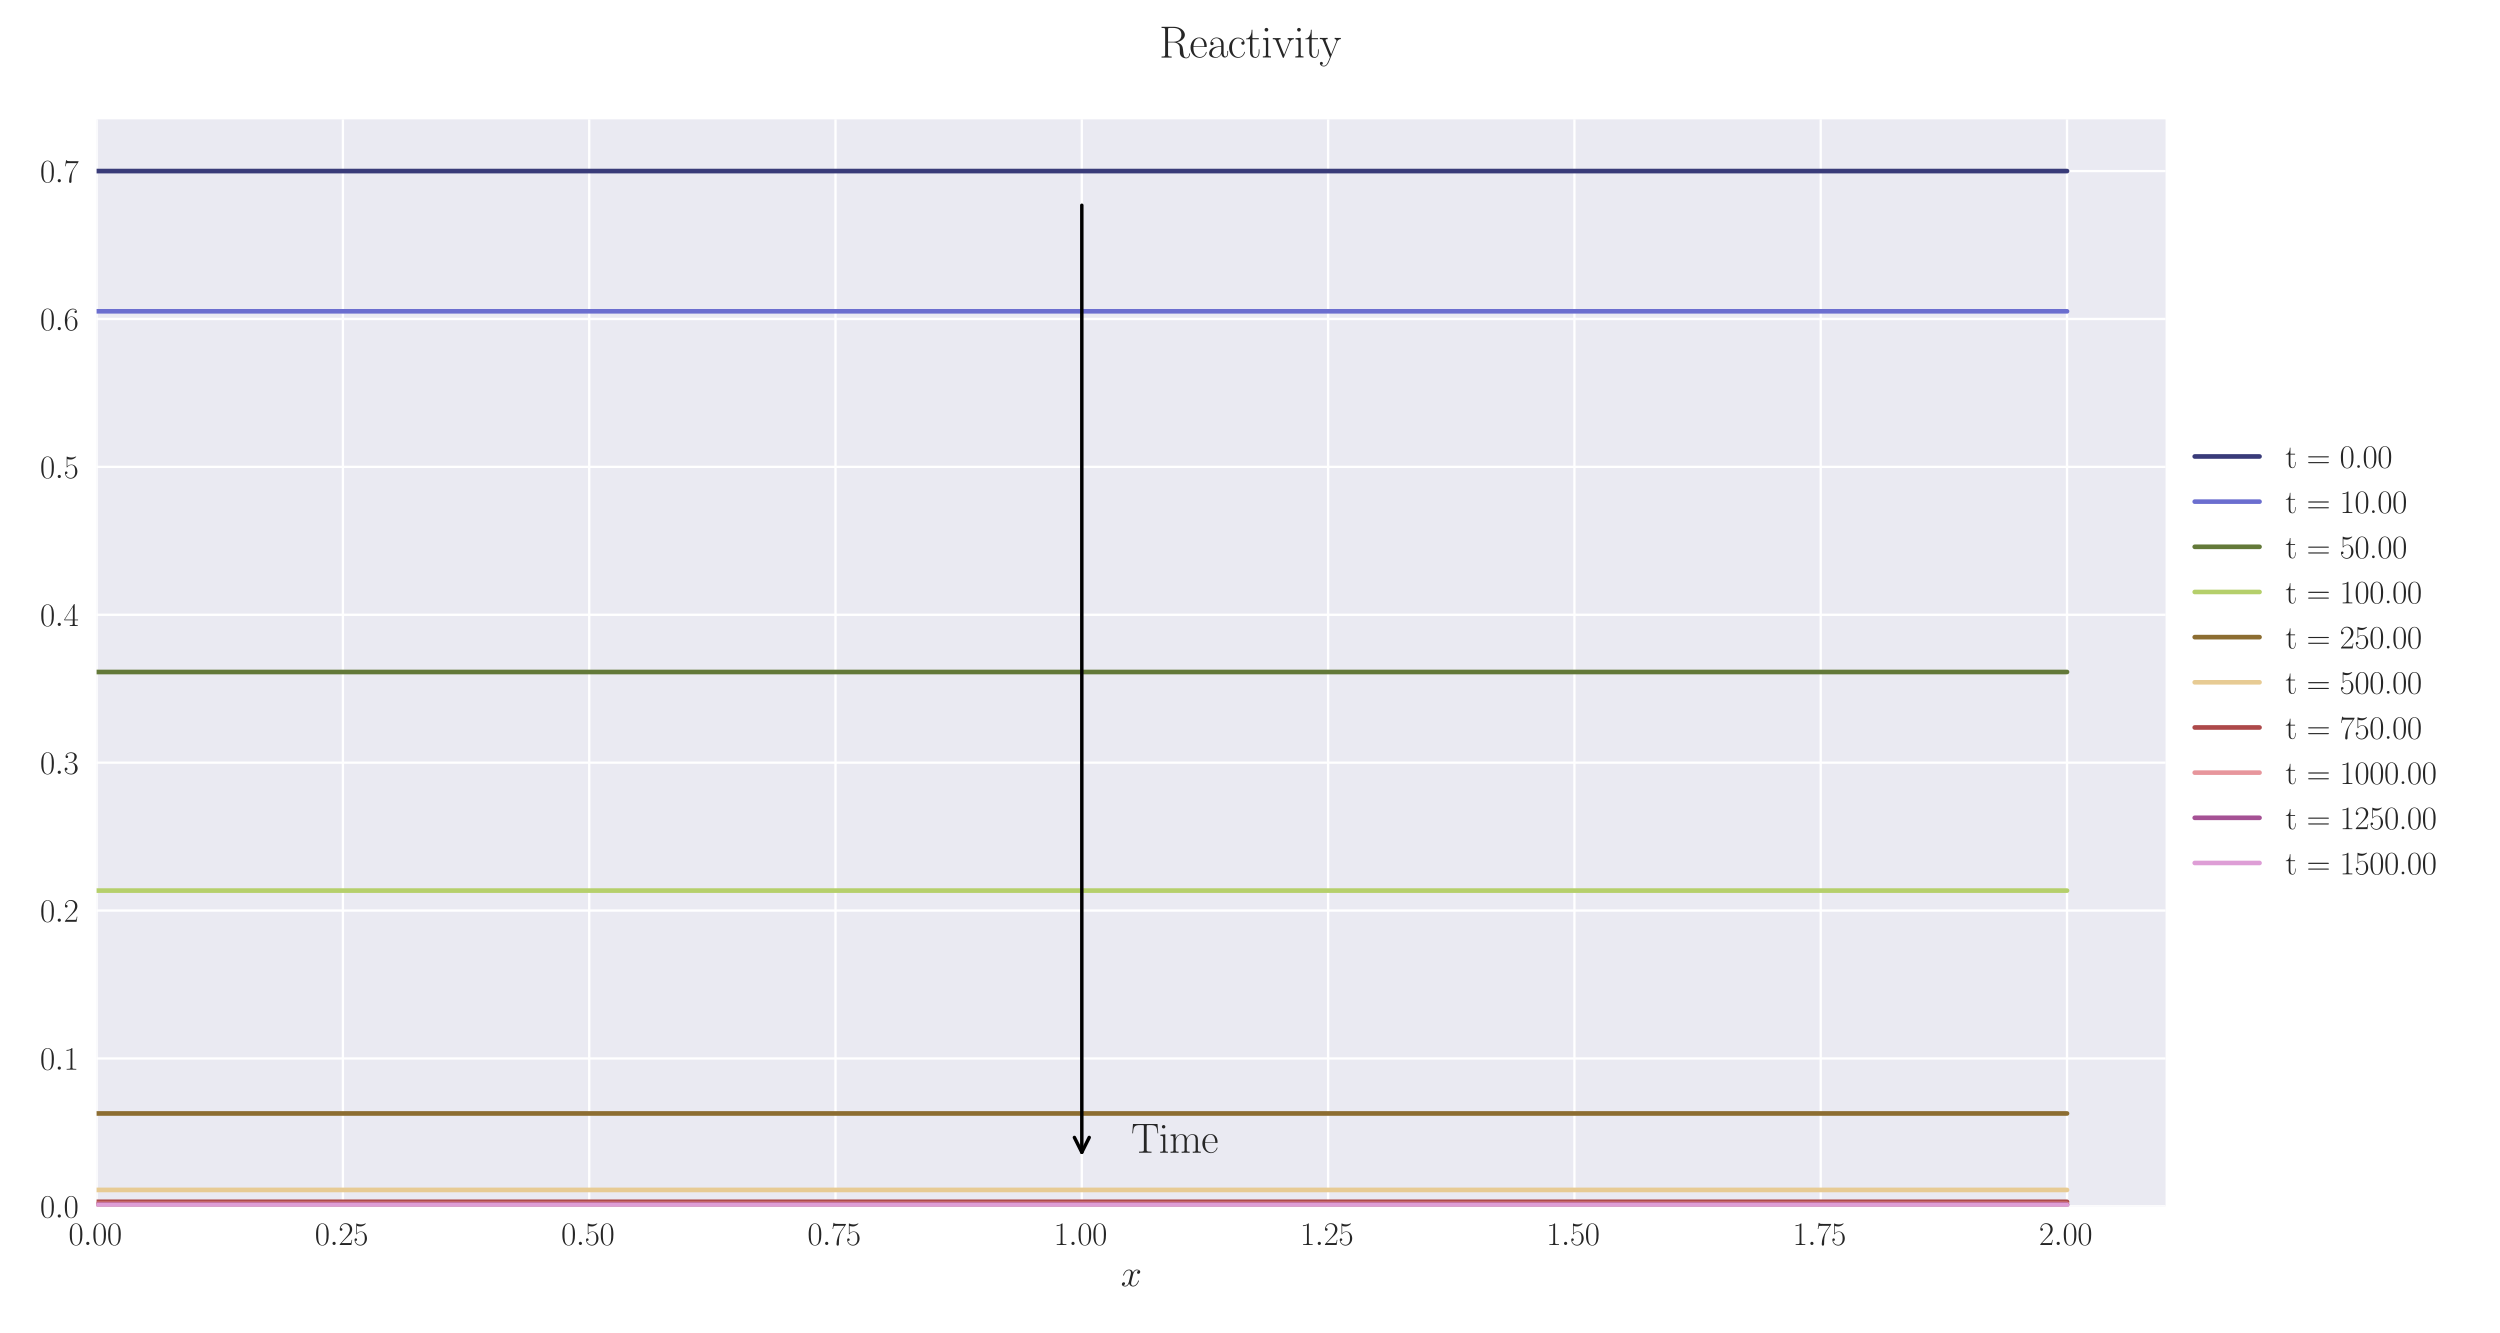 <?xml version="1.0" encoding="utf-8" standalone="no"?>
<!DOCTYPE svg PUBLIC "-//W3C//DTD SVG 1.1//EN"
  "http://www.w3.org/Graphics/SVG/1.1/DTD/svg11.dtd">
<svg xmlns:xlink="http://www.w3.org/1999/xlink" width="1080pt" height="576pt" viewBox="0 0 1080 576" xmlns="http://www.w3.org/2000/svg" version="1.1">
 <defs>
  <style type="text/css">*{stroke-linejoin: round; stroke-linecap: butt}</style>
 </defs>
 <g id="figure_1">
  <g id="patch_1">
   <path d="M 0 576 
L 1080 576 
L 1080 0 
L 0 0 
z
" style="fill: #ffffff"/>
  </g>
  <g id="axes_1">
   <g id="patch_2">
    <path d="M 41.731 521.153 
L 935.518 521.153 
L 935.518 51.564 
L 41.731 51.564 
z
" style="fill: #eaeaf2"/>
   </g>
   <g id="matplotlib.axis_1">
    <g id="xtick_1">
     <g id="line2d_1">
      <path d="M 41.731 521.153 
L 41.731 51.564 
" clip-path="url(#p0e5b17a85b)" style="fill: none; stroke: #ffffff; stroke-linecap: round"/>
     </g>
     <g id="line2d_2"/>
     <g id="text_1">
      <!-- $\mathdefault{0.00}$ -->
      <g style="fill: #262626" transform="translate(29.591 537.839) scale(0.14 -0.14)">
       <defs>
        <path id="CMR17-30" d="M 2688 2025 
C 2688 2416 2682 3080 2413 3591 
C 2176 4039 1798 4198 1466 4198 
C 1158 4198 768 4058 525 3597 
C 269 3118 243 2524 243 2025 
C 243 1661 250 1106 448 619 
C 723 -39 1216 -128 1466 -128 
C 1760 -128 2208 -7 2470 600 
C 2662 1042 2688 1559 2688 2025 
z
M 1466 -26 
C 1056 -26 813 325 723 812 
C 653 1188 653 1738 653 2096 
C 653 2588 653 2997 736 3387 
C 858 3929 1216 4096 1466 4096 
C 1728 4096 2067 3923 2189 3400 
C 2272 3036 2278 2607 2278 2096 
C 2278 1680 2278 1169 2202 792 
C 2067 95 1690 -26 1466 -26 
z
" transform="scale(0.016)"/>
        <path id="CMMI12-3a" d="M 1178 307 
C 1178 492 1024 619 870 619 
C 685 619 557 466 557 313 
C 557 128 710 0 864 0 
C 1050 0 1178 153 1178 307 
z
" transform="scale(0.016)"/>
       </defs>
       <use xlink:href="#CMR17-30" transform="scale(0.996)"/>
       <use xlink:href="#CMMI12-3a" transform="translate(45.69 0) scale(0.996)"/>
       <use xlink:href="#CMR17-30" transform="translate(72.788 0) scale(0.996)"/>
       <use xlink:href="#CMR17-30" transform="translate(118.478 0) scale(0.996)"/>
      </g>
     </g>
    </g>
    <g id="xtick_2">
     <g id="line2d_3">
      <path d="M 148.134 521.153 
L 148.134 51.564 
" clip-path="url(#p0e5b17a85b)" style="fill: none; stroke: #ffffff; stroke-linecap: round"/>
     </g>
     <g id="line2d_4"/>
     <g id="text_2">
      <!-- $\mathdefault{0.25}$ -->
      <g style="fill: #262626" transform="translate(135.994 537.839) scale(0.14 -0.14)">
       <defs>
        <path id="CMR17-32" d="M 2669 989 
L 2554 989 
C 2490 536 2438 459 2413 420 
C 2381 369 1920 369 1830 369 
L 602 369 
C 832 619 1280 1072 1824 1597 
C 2214 1967 2669 2402 2669 3035 
C 2669 3790 2067 4224 1395 4224 
C 691 4224 262 3604 262 3030 
C 262 2780 448 2748 525 2748 
C 589 2748 781 2787 781 3010 
C 781 3207 614 3264 525 3264 
C 486 3264 448 3258 422 3245 
C 544 3790 915 4058 1306 4058 
C 1862 4058 2227 3617 2227 3035 
C 2227 2479 1901 2000 1536 1584 
L 262 146 
L 262 0 
L 2515 0 
L 2669 989 
z
" transform="scale(0.016)"/>
        <path id="CMR17-35" d="M 730 3692 
C 794 3666 1056 3584 1325 3584 
C 1920 3584 2246 3911 2432 4100 
C 2432 4157 2432 4192 2394 4192 
C 2387 4192 2374 4192 2323 4163 
C 2099 4058 1837 3973 1517 3973 
C 1325 3973 1037 3999 723 4139 
C 653 4171 640 4171 634 4171 
C 602 4171 595 4164 595 4037 
L 595 2203 
C 595 2089 595 2057 659 2057 
C 691 2057 704 2070 736 2114 
C 941 2401 1222 2522 1542 2522 
C 1766 2522 2246 2382 2246 1289 
C 2246 1085 2246 715 2054 421 
C 1894 159 1645 25 1370 25 
C 947 25 518 320 403 814 
C 429 807 480 795 506 795 
C 589 795 749 840 749 1038 
C 749 1210 627 1280 506 1280 
C 358 1280 262 1190 262 1011 
C 262 454 704 -128 1382 -128 
C 2042 -128 2669 440 2669 1264 
C 2669 2030 2170 2624 1549 2624 
C 1222 2624 947 2503 730 2274 
L 730 3692 
z
" transform="scale(0.016)"/>
       </defs>
       <use xlink:href="#CMR17-30" transform="scale(0.996)"/>
       <use xlink:href="#CMMI12-3a" transform="translate(45.69 0) scale(0.996)"/>
       <use xlink:href="#CMR17-32" transform="translate(72.788 0) scale(0.996)"/>
       <use xlink:href="#CMR17-35" transform="translate(118.478 0) scale(0.996)"/>
      </g>
     </g>
    </g>
    <g id="xtick_3">
     <g id="line2d_5">
      <path d="M 254.537 521.153 
L 254.537 51.564 
" clip-path="url(#p0e5b17a85b)" style="fill: none; stroke: #ffffff; stroke-linecap: round"/>
     </g>
     <g id="line2d_6"/>
     <g id="text_3">
      <!-- $\mathdefault{0.50}$ -->
      <g style="fill: #262626" transform="translate(242.397 537.839) scale(0.14 -0.14)">
       <use xlink:href="#CMR17-30" transform="scale(0.996)"/>
       <use xlink:href="#CMMI12-3a" transform="translate(45.69 0) scale(0.996)"/>
       <use xlink:href="#CMR17-35" transform="translate(72.788 0) scale(0.996)"/>
       <use xlink:href="#CMR17-30" transform="translate(118.478 0) scale(0.996)"/>
      </g>
     </g>
    </g>
    <g id="xtick_4">
     <g id="line2d_7">
      <path d="M 360.94 521.153 
L 360.94 51.564 
" clip-path="url(#p0e5b17a85b)" style="fill: none; stroke: #ffffff; stroke-linecap: round"/>
     </g>
     <g id="line2d_8"/>
     <g id="text_4">
      <!-- $\mathdefault{0.75}$ -->
      <g style="fill: #262626" transform="translate(348.801 537.839) scale(0.14 -0.14)">
       <defs>
        <path id="CMR17-37" d="M 2886 3941 
L 2886 4081 
L 1382 4081 
C 634 4081 621 4165 595 4288 
L 480 4288 
L 294 3094 
L 410 3094 
C 429 3215 474 3540 550 3661 
C 589 3712 1062 3712 1171 3712 
L 2579 3712 
L 1869 2661 
C 1395 1954 1069 999 1069 165 
C 1069 89 1069 -128 1299 -128 
C 1530 -128 1530 89 1530 171 
L 1530 465 
C 1530 1508 1709 2196 2003 2636 
L 2886 3941 
z
" transform="scale(0.016)"/>
       </defs>
       <use xlink:href="#CMR17-30" transform="scale(0.996)"/>
       <use xlink:href="#CMMI12-3a" transform="translate(45.69 0) scale(0.996)"/>
       <use xlink:href="#CMR17-37" transform="translate(72.788 0) scale(0.996)"/>
       <use xlink:href="#CMR17-35" transform="translate(118.478 0) scale(0.996)"/>
      </g>
     </g>
    </g>
    <g id="xtick_5">
     <g id="line2d_9">
      <path d="M 467.343 521.153 
L 467.343 51.564 
" clip-path="url(#p0e5b17a85b)" style="fill: none; stroke: #ffffff; stroke-linecap: round"/>
     </g>
     <g id="line2d_10"/>
     <g id="text_5">
      <!-- $\mathdefault{1.00}$ -->
      <g style="fill: #262626" transform="translate(455.204 537.839) scale(0.14 -0.14)">
       <defs>
        <path id="CMR17-31" d="M 1702 4058 
C 1702 4192 1696 4192 1606 4192 
C 1357 3916 979 3827 621 3827 
C 602 3827 570 3827 563 3808 
C 557 3795 557 3782 557 3648 
C 755 3648 1088 3686 1344 3839 
L 1344 461 
C 1344 236 1331 160 781 160 
L 589 160 
L 589 0 
C 896 0 1216 0 1523 0 
C 1830 0 2150 0 2458 0 
L 2458 160 
L 2266 160 
C 1715 160 1702 230 1702 458 
L 1702 4058 
z
" transform="scale(0.016)"/>
       </defs>
       <use xlink:href="#CMR17-31" transform="scale(0.996)"/>
       <use xlink:href="#CMMI12-3a" transform="translate(45.69 0) scale(0.996)"/>
       <use xlink:href="#CMR17-30" transform="translate(72.788 0) scale(0.996)"/>
       <use xlink:href="#CMR17-30" transform="translate(118.478 0) scale(0.996)"/>
      </g>
     </g>
    </g>
    <g id="xtick_6">
     <g id="line2d_11">
      <path d="M 573.747 521.153 
L 573.747 51.564 
" clip-path="url(#p0e5b17a85b)" style="fill: none; stroke: #ffffff; stroke-linecap: round"/>
     </g>
     <g id="line2d_12"/>
     <g id="text_6">
      <!-- $\mathdefault{1.25}$ -->
      <g style="fill: #262626" transform="translate(561.607 537.839) scale(0.14 -0.14)">
       <use xlink:href="#CMR17-31" transform="scale(0.996)"/>
       <use xlink:href="#CMMI12-3a" transform="translate(45.69 0) scale(0.996)"/>
       <use xlink:href="#CMR17-32" transform="translate(72.788 0) scale(0.996)"/>
       <use xlink:href="#CMR17-35" transform="translate(118.478 0) scale(0.996)"/>
      </g>
     </g>
    </g>
    <g id="xtick_7">
     <g id="line2d_13">
      <path d="M 680.15 521.153 
L 680.15 51.564 
" clip-path="url(#p0e5b17a85b)" style="fill: none; stroke: #ffffff; stroke-linecap: round"/>
     </g>
     <g id="line2d_14"/>
     <g id="text_7">
      <!-- $\mathdefault{1.50}$ -->
      <g style="fill: #262626" transform="translate(668.01 537.839) scale(0.14 -0.14)">
       <use xlink:href="#CMR17-31" transform="scale(0.996)"/>
       <use xlink:href="#CMMI12-3a" transform="translate(45.69 0) scale(0.996)"/>
       <use xlink:href="#CMR17-35" transform="translate(72.788 0) scale(0.996)"/>
       <use xlink:href="#CMR17-30" transform="translate(118.478 0) scale(0.996)"/>
      </g>
     </g>
    </g>
    <g id="xtick_8">
     <g id="line2d_15">
      <path d="M 786.553 521.153 
L 786.553 51.564 
" clip-path="url(#p0e5b17a85b)" style="fill: none; stroke: #ffffff; stroke-linecap: round"/>
     </g>
     <g id="line2d_16"/>
     <g id="text_8">
      <!-- $\mathdefault{1.75}$ -->
      <g style="fill: #262626" transform="translate(774.414 537.839) scale(0.14 -0.14)">
       <use xlink:href="#CMR17-31" transform="scale(0.996)"/>
       <use xlink:href="#CMMI12-3a" transform="translate(45.69 0) scale(0.996)"/>
       <use xlink:href="#CMR17-37" transform="translate(72.788 0) scale(0.996)"/>
       <use xlink:href="#CMR17-35" transform="translate(118.478 0) scale(0.996)"/>
      </g>
     </g>
    </g>
    <g id="xtick_9">
     <g id="line2d_17">
      <path d="M 892.956 521.153 
L 892.956 51.564 
" clip-path="url(#p0e5b17a85b)" style="fill: none; stroke: #ffffff; stroke-linecap: round"/>
     </g>
     <g id="line2d_18"/>
     <g id="text_9">
      <!-- $\mathdefault{2.00}$ -->
      <g style="fill: #262626" transform="translate(880.817 537.839) scale(0.14 -0.14)">
       <use xlink:href="#CMR17-32" transform="scale(0.996)"/>
       <use xlink:href="#CMMI12-3a" transform="translate(45.69 0) scale(0.996)"/>
       <use xlink:href="#CMR17-30" transform="translate(72.788 0) scale(0.996)"/>
       <use xlink:href="#CMR17-30" transform="translate(118.478 0) scale(0.996)"/>
      </g>
     </g>
    </g>
    <g id="text_10">
     <!-- $x$ -->
     <g style="fill: #262626" transform="translate(484.189 555.621) scale(0.16 -0.16)">
      <defs>
       <path id="CMMI12-78" d="M 3034 2606 
C 2829 2567 2752 2414 2752 2293 
C 2752 2139 2874 2088 2963 2088 
C 3155 2088 3290 2254 3290 2427 
C 3290 2695 2982 2816 2714 2816 
C 2323 2816 2106 2433 2048 2312 
C 1901 2816 1504 2816 1389 2816 
C 736 2816 390 1980 390 1839 
C 390 1814 416 1782 461 1782 
C 512 1782 525 1820 538 1846 
C 755 2555 1184 2689 1370 2689 
C 1658 2689 1715 2420 1715 2267 
C 1715 2127 1677 1980 1600 1673 
L 1382 798 
C 1286 415 1101 64 762 64 
C 730 64 570 64 435 147 
C 666 192 717 383 717 460 
C 717 588 621 664 499 664 
C 346 664 179 530 179 326 
C 179 57 480 -64 755 -64 
C 1062 -64 1280 179 1414 441 
C 1517 64 1837 -64 2074 -64 
C 2726 -64 3072 773 3072 913 
C 3072 945 3046 971 3008 971 
C 2950 971 2944 939 2925 888 
C 2752 326 2381 64 2093 64 
C 1869 64 1747 230 1747 492 
C 1747 632 1773 734 1875 1156 
L 2099 2024 
C 2195 2408 2413 2689 2707 2689 
C 2720 2689 2899 2689 3034 2606 
z
" transform="scale(0.016)"/>
      </defs>
      <use xlink:href="#CMMI12-78" transform="scale(0.996)"/>
     </g>
    </g>
   </g>
   <g id="matplotlib.axis_2">
    <g id="ytick_1">
     <g id="line2d_19">
      <path d="M 41.731 521.153 
L 935.518 521.153 
" clip-path="url(#p0e5b17a85b)" style="fill: none; stroke: #ffffff; stroke-linecap: round"/>
     </g>
     <g id="line2d_20"/>
     <g id="text_11">
      <!-- $\mathdefault{0.0}$ -->
      <g style="fill: #262626" transform="translate(17.28 525.996) scale(0.14 -0.14)">
       <use xlink:href="#CMR17-30" transform="scale(0.996)"/>
       <use xlink:href="#CMMI12-3a" transform="translate(45.69 0) scale(0.996)"/>
       <use xlink:href="#CMR17-30" transform="translate(72.788 0) scale(0.996)"/>
      </g>
     </g>
    </g>
    <g id="ytick_2">
     <g id="line2d_21">
      <path d="M 41.731 457.26 
L 935.518 457.26 
" clip-path="url(#p0e5b17a85b)" style="fill: none; stroke: #ffffff; stroke-linecap: round"/>
     </g>
     <g id="line2d_22"/>
     <g id="text_12">
      <!-- $\mathdefault{0.1}$ -->
      <g style="fill: #262626" transform="translate(17.28 462.103) scale(0.14 -0.14)">
       <use xlink:href="#CMR17-30" transform="scale(0.996)"/>
       <use xlink:href="#CMMI12-3a" transform="translate(45.69 0) scale(0.996)"/>
       <use xlink:href="#CMR17-31" transform="translate(72.788 0) scale(0.996)"/>
      </g>
     </g>
    </g>
    <g id="ytick_3">
     <g id="line2d_23">
      <path d="M 41.731 393.367 
L 935.518 393.367 
" clip-path="url(#p0e5b17a85b)" style="fill: none; stroke: #ffffff; stroke-linecap: round"/>
     </g>
     <g id="line2d_24"/>
     <g id="text_13">
      <!-- $\mathdefault{0.2}$ -->
      <g style="fill: #262626" transform="translate(17.28 398.21) scale(0.14 -0.14)">
       <use xlink:href="#CMR17-30" transform="scale(0.996)"/>
       <use xlink:href="#CMMI12-3a" transform="translate(45.69 0) scale(0.996)"/>
       <use xlink:href="#CMR17-32" transform="translate(72.788 0) scale(0.996)"/>
      </g>
     </g>
    </g>
    <g id="ytick_4">
     <g id="line2d_25">
      <path d="M 41.731 329.473 
L 935.518 329.473 
" clip-path="url(#p0e5b17a85b)" style="fill: none; stroke: #ffffff; stroke-linecap: round"/>
     </g>
     <g id="line2d_26"/>
     <g id="text_14">
      <!-- $\mathdefault{0.3}$ -->
      <g style="fill: #262626" transform="translate(17.28 334.316) scale(0.14 -0.14)">
       <defs>
        <path id="CMR17-33" d="M 1414 2157 
C 1984 2157 2234 1662 2234 1090 
C 2234 320 1824 25 1453 25 
C 1114 25 563 194 390 693 
C 422 680 454 680 486 680 
C 640 680 755 782 755 948 
C 755 1133 614 1216 486 1216 
C 378 1216 211 1165 211 926 
C 211 335 787 -128 1466 -128 
C 2176 -128 2720 430 2720 1085 
C 2720 1707 2208 2157 1600 2227 
C 2086 2328 2554 2756 2554 3329 
C 2554 3820 2048 4179 1472 4179 
C 890 4179 378 3829 378 3329 
C 378 3110 544 3072 627 3072 
C 762 3072 877 3155 877 3321 
C 877 3486 762 3569 627 3569 
C 602 3569 570 3569 544 3557 
C 730 3959 1235 4032 1459 4032 
C 1683 4032 2106 3925 2106 3320 
C 2106 3143 2080 2828 1862 2550 
C 1670 2304 1453 2304 1242 2284 
C 1210 2284 1062 2269 1037 2269 
C 992 2263 966 2257 966 2208 
C 966 2163 973 2157 1101 2157 
L 1414 2157 
z
" transform="scale(0.016)"/>
       </defs>
       <use xlink:href="#CMR17-30" transform="scale(0.996)"/>
       <use xlink:href="#CMMI12-3a" transform="translate(45.69 0) scale(0.996)"/>
       <use xlink:href="#CMR17-33" transform="translate(72.788 0) scale(0.996)"/>
      </g>
     </g>
    </g>
    <g id="ytick_5">
     <g id="line2d_27">
      <path d="M 41.731 265.58 
L 935.518 265.58 
" clip-path="url(#p0e5b17a85b)" style="fill: none; stroke: #ffffff; stroke-linecap: round"/>
     </g>
     <g id="line2d_28"/>
     <g id="text_15">
      <!-- $\mathdefault{0.4}$ -->
      <g style="fill: #262626" transform="translate(17.28 270.423) scale(0.14 -0.14)">
       <defs>
        <path id="CMR17-34" d="M 2150 4122 
C 2150 4256 2144 4256 2029 4256 
L 128 1254 
L 128 1088 
L 1779 1088 
L 1779 457 
C 1779 224 1766 160 1318 160 
L 1197 160 
L 1197 0 
C 1402 0 1747 0 1965 0 
C 2182 0 2528 0 2733 0 
L 2733 160 
L 2611 160 
C 2163 160 2150 224 2150 457 
L 2150 1088 
L 2803 1088 
L 2803 1254 
L 2150 1254 
L 2150 4122 
z
M 1798 3703 
L 1798 1254 
L 256 1254 
L 1798 3703 
z
" transform="scale(0.016)"/>
       </defs>
       <use xlink:href="#CMR17-30" transform="scale(0.996)"/>
       <use xlink:href="#CMMI12-3a" transform="translate(45.69 0) scale(0.996)"/>
       <use xlink:href="#CMR17-34" transform="translate(72.788 0) scale(0.996)"/>
      </g>
     </g>
    </g>
    <g id="ytick_6">
     <g id="line2d_29">
      <path d="M 41.731 201.687 
L 935.518 201.687 
" clip-path="url(#p0e5b17a85b)" style="fill: none; stroke: #ffffff; stroke-linecap: round"/>
     </g>
     <g id="line2d_30"/>
     <g id="text_16">
      <!-- $\mathdefault{0.5}$ -->
      <g style="fill: #262626" transform="translate(17.28 206.53) scale(0.14 -0.14)">
       <use xlink:href="#CMR17-30" transform="scale(0.996)"/>
       <use xlink:href="#CMMI12-3a" transform="translate(45.69 0) scale(0.996)"/>
       <use xlink:href="#CMR17-35" transform="translate(72.788 0) scale(0.996)"/>
      </g>
     </g>
    </g>
    <g id="ytick_7">
     <g id="line2d_31">
      <path d="M 41.731 137.794 
L 935.518 137.794 
" clip-path="url(#p0e5b17a85b)" style="fill: none; stroke: #ffffff; stroke-linecap: round"/>
     </g>
     <g id="line2d_32"/>
     <g id="text_17">
      <!-- $\mathdefault{0.6}$ -->
      <g style="fill: #262626" transform="translate(17.28 142.637) scale(0.14 -0.14)">
       <defs>
        <path id="CMR17-36" d="M 678 2176 
C 678 3690 1395 4032 1811 4032 
C 1946 4032 2272 4009 2400 3776 
C 2298 3776 2106 3776 2106 3553 
C 2106 3381 2246 3323 2336 3323 
C 2394 3323 2566 3348 2566 3560 
C 2566 3954 2246 4179 1805 4179 
C 1043 4179 243 3390 243 1984 
C 243 253 966 -128 1478 -128 
C 2099 -128 2688 427 2688 1283 
C 2688 2081 2170 2662 1517 2662 
C 1126 2662 838 2407 678 1960 
L 678 2176 
z
M 1478 25 
C 691 25 691 1200 691 1436 
C 691 1896 909 2560 1504 2560 
C 1613 2560 1926 2560 2138 2120 
C 2253 1870 2253 1609 2253 1289 
C 2253 944 2253 690 2118 434 
C 1978 171 1773 25 1478 25 
z
" transform="scale(0.016)"/>
       </defs>
       <use xlink:href="#CMR17-30" transform="scale(0.996)"/>
       <use xlink:href="#CMMI12-3a" transform="translate(45.69 0) scale(0.996)"/>
       <use xlink:href="#CMR17-36" transform="translate(72.788 0) scale(0.996)"/>
      </g>
     </g>
    </g>
    <g id="ytick_8">
     <g id="line2d_33">
      <path d="M 41.731 73.9 
L 935.518 73.9 
" clip-path="url(#p0e5b17a85b)" style="fill: none; stroke: #ffffff; stroke-linecap: round"/>
     </g>
     <g id="line2d_34"/>
     <g id="text_18">
      <!-- $\mathdefault{0.7}$ -->
      <g style="fill: #262626" transform="translate(17.28 78.743) scale(0.14 -0.14)">
       <use xlink:href="#CMR17-30" transform="scale(0.996)"/>
       <use xlink:href="#CMMI12-3a" transform="translate(45.69 0) scale(0.996)"/>
       <use xlink:href="#CMR17-37" transform="translate(72.788 0) scale(0.996)"/>
      </g>
     </g>
    </g>
   </g>
   <g id="line2d_35">
    <path d="M 41.731 73.9 
L 50.243 73.9 
L 58.755 73.9 
L 67.267 73.9 
L 75.78 73.9 
L 84.292 73.9 
L 92.804 73.9 
L 101.316 73.9 
L 109.829 73.9 
L 118.341 73.9 
L 126.853 73.9 
L 135.365 73.9 
L 143.878 73.9 
L 152.39 73.9 
L 160.902 73.9 
L 169.414 73.9 
L 177.927 73.9 
L 186.439 73.9 
L 194.951 73.9 
L 203.463 73.9 
L 211.976 73.9 
L 220.488 73.9 
L 229 73.9 
L 237.513 73.9 
L 246.025 73.9 
L 254.537 73.9 
L 263.049 73.9 
L 271.562 73.9 
L 280.074 73.9 
L 288.586 73.9 
L 297.098 73.9 
L 305.611 73.9 
L 314.123 73.9 
L 322.635 73.9 
L 331.147 73.9 
L 339.66 73.9 
L 348.172 73.9 
L 356.684 73.9 
L 365.196 73.9 
L 373.709 73.9 
L 382.221 73.9 
L 390.733 73.9 
L 399.245 73.9 
L 407.758 73.9 
L 416.27 73.9 
L 424.782 73.9 
L 433.294 73.9 
L 441.807 73.9 
L 450.319 73.9 
L 458.831 73.9 
L 467.343 73.9 
L 475.856 73.9 
L 484.368 73.9 
L 492.88 73.9 
L 501.393 73.9 
L 509.905 73.9 
L 518.417 73.9 
L 526.929 73.9 
L 535.442 73.9 
L 543.954 73.9 
L 552.466 73.9 
L 560.978 73.9 
L 569.491 73.9 
L 578.003 73.9 
L 586.515 73.9 
L 595.027 73.9 
L 603.54 73.9 
L 612.052 73.9 
L 620.564 73.9 
L 629.076 73.9 
L 637.589 73.9 
L 646.101 73.9 
L 654.613 73.9 
L 663.125 73.9 
L 671.638 73.9 
L 680.15 73.9 
L 688.662 73.9 
L 697.174 73.9 
L 705.687 73.9 
L 714.199 73.9 
L 722.711 73.9 
L 731.223 73.9 
L 739.736 73.9 
L 748.248 73.9 
L 756.76 73.9 
L 765.273 73.9 
L 773.785 73.9 
L 782.297 73.9 
L 790.809 73.9 
L 799.322 73.9 
L 807.834 73.9 
L 816.346 73.9 
L 824.858 73.9 
L 833.371 73.9 
L 841.883 73.9 
L 850.395 73.9 
L 858.907 73.9 
L 867.42 73.9 
L 875.932 73.9 
L 884.444 73.9 
L 892.956 73.9 
" clip-path="url(#p0e5b17a85b)" style="fill: none; stroke: #393b79; stroke-width: 2; stroke-linecap: round"/>
   </g>
   <g id="line2d_36">
    <path d="M 41.731 134.485 
L 50.243 134.485 
L 58.755 134.485 
L 67.267 134.485 
L 75.78 134.485 
L 84.292 134.485 
L 92.804 134.485 
L 101.316 134.485 
L 109.829 134.485 
L 118.341 134.485 
L 126.853 134.485 
L 135.365 134.485 
L 143.878 134.485 
L 152.39 134.485 
L 160.902 134.485 
L 169.414 134.485 
L 177.927 134.485 
L 186.439 134.485 
L 194.951 134.485 
L 203.463 134.485 
L 211.976 134.485 
L 220.488 134.485 
L 229 134.485 
L 237.513 134.485 
L 246.025 134.485 
L 254.537 134.485 
L 263.049 134.485 
L 271.562 134.485 
L 280.074 134.485 
L 288.586 134.485 
L 297.098 134.485 
L 305.611 134.485 
L 314.123 134.485 
L 322.635 134.485 
L 331.147 134.485 
L 339.66 134.485 
L 348.172 134.485 
L 356.684 134.485 
L 365.196 134.485 
L 373.709 134.485 
L 382.221 134.485 
L 390.733 134.485 
L 399.245 134.485 
L 407.758 134.485 
L 416.27 134.485 
L 424.782 134.485 
L 433.294 134.485 
L 441.807 134.485 
L 450.319 134.485 
L 458.831 134.485 
L 467.343 134.485 
L 475.856 134.485 
L 484.368 134.485 
L 492.88 134.485 
L 501.393 134.485 
L 509.905 134.485 
L 518.417 134.485 
L 526.929 134.485 
L 535.442 134.485 
L 543.954 134.485 
L 552.466 134.485 
L 560.978 134.485 
L 569.491 134.485 
L 578.003 134.485 
L 586.515 134.485 
L 595.027 134.485 
L 603.54 134.485 
L 612.052 134.485 
L 620.564 134.485 
L 629.076 134.485 
L 637.589 134.485 
L 646.101 134.485 
L 654.613 134.485 
L 663.125 134.485 
L 671.638 134.485 
L 680.15 134.485 
L 688.662 134.485 
L 697.174 134.485 
L 705.687 134.485 
L 714.199 134.485 
L 722.711 134.485 
L 731.223 134.485 
L 739.736 134.485 
L 748.248 134.485 
L 756.76 134.485 
L 765.273 134.485 
L 773.785 134.485 
L 782.297 134.485 
L 790.809 134.485 
L 799.322 134.485 
L 807.834 134.485 
L 816.346 134.485 
L 824.858 134.485 
L 833.371 134.485 
L 841.883 134.485 
L 850.395 134.485 
L 858.907 134.485 
L 867.42 134.485 
L 875.932 134.485 
L 884.444 134.485 
L 892.956 134.485 
" clip-path="url(#p0e5b17a85b)" style="fill: none; stroke: #6b6ecf; stroke-width: 2; stroke-linecap: round"/>
   </g>
   <g id="line2d_37">
    <path d="M 41.731 290.298 
L 50.243 290.298 
L 58.755 290.298 
L 67.267 290.298 
L 75.78 290.298 
L 84.292 290.298 
L 92.804 290.298 
L 101.316 290.298 
L 109.829 290.298 
L 118.341 290.298 
L 126.853 290.298 
L 135.365 290.298 
L 143.878 290.298 
L 152.39 290.298 
L 160.902 290.298 
L 169.414 290.298 
L 177.927 290.298 
L 186.439 290.298 
L 194.951 290.298 
L 203.463 290.298 
L 211.976 290.298 
L 220.488 290.298 
L 229 290.298 
L 237.513 290.298 
L 246.025 290.298 
L 254.537 290.298 
L 263.049 290.298 
L 271.562 290.298 
L 280.074 290.298 
L 288.586 290.298 
L 297.098 290.298 
L 305.611 290.298 
L 314.123 290.298 
L 322.635 290.298 
L 331.147 290.298 
L 339.66 290.298 
L 348.172 290.298 
L 356.684 290.298 
L 365.196 290.298 
L 373.709 290.298 
L 382.221 290.298 
L 390.733 290.298 
L 399.245 290.298 
L 407.758 290.298 
L 416.27 290.298 
L 424.782 290.298 
L 433.294 290.298 
L 441.807 290.298 
L 450.319 290.298 
L 458.831 290.298 
L 467.343 290.298 
L 475.856 290.298 
L 484.368 290.298 
L 492.88 290.298 
L 501.393 290.298 
L 509.905 290.298 
L 518.417 290.298 
L 526.929 290.298 
L 535.442 290.298 
L 543.954 290.298 
L 552.466 290.298 
L 560.978 290.298 
L 569.491 290.298 
L 578.003 290.298 
L 586.515 290.298 
L 595.027 290.298 
L 603.54 290.298 
L 612.052 290.298 
L 620.564 290.298 
L 629.076 290.298 
L 637.589 290.298 
L 646.101 290.298 
L 654.613 290.298 
L 663.125 290.298 
L 671.638 290.298 
L 680.15 290.298 
L 688.662 290.298 
L 697.174 290.298 
L 705.687 290.298 
L 714.199 290.298 
L 722.711 290.298 
L 731.223 290.298 
L 739.736 290.298 
L 748.248 290.298 
L 756.76 290.298 
L 765.273 290.298 
L 773.785 290.298 
L 782.297 290.298 
L 790.809 290.298 
L 799.322 290.298 
L 807.834 290.298 
L 816.346 290.298 
L 824.858 290.298 
L 833.371 290.298 
L 841.883 290.298 
L 850.395 290.298 
L 858.907 290.298 
L 867.42 290.298 
L 875.932 290.298 
L 884.444 290.298 
L 892.956 290.298 
" clip-path="url(#p0e5b17a85b)" style="fill: none; stroke: #637939; stroke-width: 2; stroke-linecap: round"/>
   </g>
   <g id="line2d_38">
    <path d="M 41.731 384.745 
L 50.243 384.745 
L 58.755 384.745 
L 67.267 384.745 
L 75.78 384.745 
L 84.292 384.745 
L 92.804 384.745 
L 101.316 384.745 
L 109.829 384.745 
L 118.341 384.745 
L 126.853 384.745 
L 135.365 384.745 
L 143.878 384.745 
L 152.39 384.745 
L 160.902 384.745 
L 169.414 384.745 
L 177.927 384.745 
L 186.439 384.745 
L 194.951 384.745 
L 203.463 384.745 
L 211.976 384.745 
L 220.488 384.745 
L 229 384.745 
L 237.513 384.745 
L 246.025 384.745 
L 254.537 384.745 
L 263.049 384.745 
L 271.562 384.745 
L 280.074 384.745 
L 288.586 384.745 
L 297.098 384.745 
L 305.611 384.745 
L 314.123 384.745 
L 322.635 384.745 
L 331.147 384.745 
L 339.66 384.745 
L 348.172 384.745 
L 356.684 384.745 
L 365.196 384.745 
L 373.709 384.745 
L 382.221 384.745 
L 390.733 384.745 
L 399.245 384.745 
L 407.758 384.745 
L 416.27 384.745 
L 424.782 384.745 
L 433.294 384.745 
L 441.807 384.745 
L 450.319 384.745 
L 458.831 384.745 
L 467.343 384.745 
L 475.856 384.745 
L 484.368 384.745 
L 492.88 384.745 
L 501.393 384.745 
L 509.905 384.745 
L 518.417 384.745 
L 526.929 384.745 
L 535.442 384.745 
L 543.954 384.745 
L 552.466 384.745 
L 560.978 384.745 
L 569.491 384.745 
L 578.003 384.745 
L 586.515 384.745 
L 595.027 384.745 
L 603.54 384.745 
L 612.052 384.745 
L 620.564 384.745 
L 629.076 384.745 
L 637.589 384.745 
L 646.101 384.745 
L 654.613 384.745 
L 663.125 384.745 
L 671.638 384.745 
L 680.15 384.745 
L 688.662 384.745 
L 697.174 384.745 
L 705.687 384.745 
L 714.199 384.745 
L 722.711 384.745 
L 731.223 384.745 
L 739.736 384.745 
L 748.248 384.745 
L 756.76 384.745 
L 765.273 384.745 
L 773.785 384.745 
L 782.297 384.745 
L 790.809 384.745 
L 799.322 384.745 
L 807.834 384.745 
L 816.346 384.745 
L 824.858 384.745 
L 833.371 384.745 
L 841.883 384.745 
L 850.395 384.745 
L 858.907 384.745 
L 867.42 384.745 
L 875.932 384.745 
L 884.444 384.745 
L 892.956 384.745 
" clip-path="url(#p0e5b17a85b)" style="fill: none; stroke: #b5cf6b; stroke-width: 2; stroke-linecap: round"/>
   </g>
   <g id="line2d_39">
    <path d="M 41.731 481.019 
L 50.243 481.019 
L 58.755 481.019 
L 67.267 481.019 
L 75.78 481.019 
L 84.292 481.019 
L 92.804 481.019 
L 101.316 481.019 
L 109.829 481.019 
L 118.341 481.019 
L 126.853 481.019 
L 135.365 481.019 
L 143.878 481.019 
L 152.39 481.019 
L 160.902 481.019 
L 169.414 481.019 
L 177.927 481.019 
L 186.439 481.019 
L 194.951 481.019 
L 203.463 481.019 
L 211.976 481.019 
L 220.488 481.019 
L 229 481.019 
L 237.513 481.019 
L 246.025 481.019 
L 254.537 481.019 
L 263.049 481.019 
L 271.562 481.019 
L 280.074 481.019 
L 288.586 481.019 
L 297.098 481.019 
L 305.611 481.019 
L 314.123 481.019 
L 322.635 481.019 
L 331.147 481.019 
L 339.66 481.019 
L 348.172 481.019 
L 356.684 481.019 
L 365.196 481.019 
L 373.709 481.019 
L 382.221 481.019 
L 390.733 481.019 
L 399.245 481.019 
L 407.758 481.019 
L 416.27 481.019 
L 424.782 481.019 
L 433.294 481.019 
L 441.807 481.019 
L 450.319 481.019 
L 458.831 481.019 
L 467.343 481.019 
L 475.856 481.019 
L 484.368 481.019 
L 492.88 481.019 
L 501.393 481.019 
L 509.905 481.019 
L 518.417 481.019 
L 526.929 481.019 
L 535.442 481.019 
L 543.954 481.019 
L 552.466 481.019 
L 560.978 481.019 
L 569.491 481.019 
L 578.003 481.019 
L 586.515 481.019 
L 595.027 481.019 
L 603.54 481.019 
L 612.052 481.019 
L 620.564 481.019 
L 629.076 481.019 
L 637.589 481.019 
L 646.101 481.019 
L 654.613 481.019 
L 663.125 481.019 
L 671.638 481.019 
L 680.15 481.019 
L 688.662 481.019 
L 697.174 481.019 
L 705.687 481.019 
L 714.199 481.019 
L 722.711 481.019 
L 731.223 481.019 
L 739.736 481.019 
L 748.248 481.019 
L 756.76 481.019 
L 765.273 481.019 
L 773.785 481.019 
L 782.297 481.019 
L 790.809 481.019 
L 799.322 481.019 
L 807.834 481.019 
L 816.346 481.019 
L 824.858 481.019 
L 833.371 481.019 
L 841.883 481.019 
L 850.395 481.019 
L 858.907 481.019 
L 867.42 481.019 
L 875.932 481.019 
L 884.444 481.019 
L 892.956 481.019 
" clip-path="url(#p0e5b17a85b)" style="fill: none; stroke: #8c6d31; stroke-width: 2; stroke-linecap: round"/>
   </g>
   <g id="line2d_40">
    <path d="M 41.731 514.056 
L 50.243 514.056 
L 58.755 514.056 
L 67.267 514.056 
L 75.78 514.056 
L 84.292 514.056 
L 92.804 514.056 
L 101.316 514.056 
L 109.829 514.056 
L 118.341 514.056 
L 126.853 514.056 
L 135.365 514.056 
L 143.878 514.056 
L 152.39 514.056 
L 160.902 514.056 
L 169.414 514.056 
L 177.927 514.056 
L 186.439 514.056 
L 194.951 514.056 
L 203.463 514.056 
L 211.976 514.056 
L 220.488 514.056 
L 229 514.056 
L 237.513 514.056 
L 246.025 514.056 
L 254.537 514.056 
L 263.049 514.056 
L 271.562 514.056 
L 280.074 514.056 
L 288.586 514.056 
L 297.098 514.056 
L 305.611 514.056 
L 314.123 514.056 
L 322.635 514.056 
L 331.147 514.056 
L 339.66 514.056 
L 348.172 514.056 
L 356.684 514.056 
L 365.196 514.056 
L 373.709 514.056 
L 382.221 514.056 
L 390.733 514.056 
L 399.245 514.056 
L 407.758 514.056 
L 416.27 514.056 
L 424.782 514.056 
L 433.294 514.056 
L 441.807 514.056 
L 450.319 514.056 
L 458.831 514.056 
L 467.343 514.056 
L 475.856 514.056 
L 484.368 514.056 
L 492.88 514.056 
L 501.393 514.056 
L 509.905 514.056 
L 518.417 514.056 
L 526.929 514.056 
L 535.442 514.056 
L 543.954 514.056 
L 552.466 514.056 
L 560.978 514.056 
L 569.491 514.056 
L 578.003 514.056 
L 586.515 514.056 
L 595.027 514.056 
L 603.54 514.056 
L 612.052 514.056 
L 620.564 514.056 
L 629.076 514.056 
L 637.589 514.056 
L 646.101 514.056 
L 654.613 514.056 
L 663.125 514.056 
L 671.638 514.056 
L 680.15 514.056 
L 688.662 514.056 
L 697.174 514.056 
L 705.687 514.056 
L 714.199 514.056 
L 722.711 514.056 
L 731.223 514.056 
L 739.736 514.056 
L 748.248 514.056 
L 756.76 514.056 
L 765.273 514.056 
L 773.785 514.056 
L 782.297 514.056 
L 790.809 514.056 
L 799.322 514.056 
L 807.834 514.056 
L 816.346 514.056 
L 824.858 514.056 
L 833.371 514.056 
L 841.883 514.056 
L 850.395 514.056 
L 858.907 514.056 
L 867.42 514.056 
L 875.932 514.056 
L 884.444 514.056 
L 892.956 514.056 
" clip-path="url(#p0e5b17a85b)" style="fill: none; stroke: #e7cb94; stroke-width: 2; stroke-linecap: round"/>
   </g>
   <g id="line2d_41">
    <path d="M 41.731 519.179 
L 50.243 519.179 
L 58.755 519.179 
L 67.267 519.179 
L 75.78 519.179 
L 84.292 519.179 
L 92.804 519.179 
L 101.316 519.179 
L 109.829 519.179 
L 118.341 519.179 
L 126.853 519.179 
L 135.365 519.179 
L 143.878 519.179 
L 152.39 519.179 
L 160.902 519.179 
L 169.414 519.179 
L 177.927 519.179 
L 186.439 519.179 
L 194.951 519.179 
L 203.463 519.179 
L 211.976 519.179 
L 220.488 519.179 
L 229 519.179 
L 237.513 519.179 
L 246.025 519.179 
L 254.537 519.179 
L 263.049 519.179 
L 271.562 519.179 
L 280.074 519.179 
L 288.586 519.179 
L 297.098 519.179 
L 305.611 519.179 
L 314.123 519.179 
L 322.635 519.179 
L 331.147 519.179 
L 339.66 519.179 
L 348.172 519.179 
L 356.684 519.179 
L 365.196 519.179 
L 373.709 519.179 
L 382.221 519.179 
L 390.733 519.179 
L 399.245 519.179 
L 407.758 519.179 
L 416.27 519.179 
L 424.782 519.179 
L 433.294 519.179 
L 441.807 519.179 
L 450.319 519.179 
L 458.831 519.179 
L 467.343 519.179 
L 475.856 519.179 
L 484.368 519.179 
L 492.88 519.179 
L 501.393 519.179 
L 509.905 519.179 
L 518.417 519.179 
L 526.929 519.179 
L 535.442 519.179 
L 543.954 519.179 
L 552.466 519.179 
L 560.978 519.179 
L 569.491 519.179 
L 578.003 519.179 
L 586.515 519.179 
L 595.027 519.179 
L 603.54 519.179 
L 612.052 519.179 
L 620.564 519.179 
L 629.076 519.179 
L 637.589 519.179 
L 646.101 519.179 
L 654.613 519.179 
L 663.125 519.179 
L 671.638 519.179 
L 680.15 519.179 
L 688.662 519.179 
L 697.174 519.179 
L 705.687 519.179 
L 714.199 519.179 
L 722.711 519.179 
L 731.223 519.179 
L 739.736 519.179 
L 748.248 519.179 
L 756.76 519.179 
L 765.273 519.179 
L 773.785 519.179 
L 782.297 519.179 
L 790.809 519.179 
L 799.322 519.179 
L 807.834 519.179 
L 816.346 519.179 
L 824.858 519.179 
L 833.371 519.179 
L 841.883 519.179 
L 850.395 519.179 
L 858.907 519.179 
L 867.42 519.179 
L 875.932 519.179 
L 884.444 519.179 
L 892.956 519.179 
" clip-path="url(#p0e5b17a85b)" style="fill: none; stroke: #ad494a; stroke-width: 2; stroke-linecap: round"/>
   </g>
   <g id="line2d_42">
    <path d="M 41.731 520.106 
L 50.243 520.106 
L 58.755 520.106 
L 67.267 520.106 
L 75.78 520.106 
L 84.292 520.106 
L 92.804 520.106 
L 101.316 520.106 
L 109.829 520.106 
L 118.341 520.106 
L 126.853 520.106 
L 135.365 520.106 
L 143.878 520.106 
L 152.39 520.106 
L 160.902 520.106 
L 169.414 520.106 
L 177.927 520.106 
L 186.439 520.106 
L 194.951 520.106 
L 203.463 520.106 
L 211.976 520.106 
L 220.488 520.106 
L 229 520.106 
L 237.513 520.106 
L 246.025 520.106 
L 254.537 520.106 
L 263.049 520.106 
L 271.562 520.106 
L 280.074 520.106 
L 288.586 520.106 
L 297.098 520.106 
L 305.611 520.106 
L 314.123 520.106 
L 322.635 520.106 
L 331.147 520.106 
L 339.66 520.106 
L 348.172 520.106 
L 356.684 520.106 
L 365.196 520.106 
L 373.709 520.106 
L 382.221 520.106 
L 390.733 520.106 
L 399.245 520.106 
L 407.758 520.106 
L 416.27 520.106 
L 424.782 520.106 
L 433.294 520.106 
L 441.807 520.106 
L 450.319 520.106 
L 458.831 520.106 
L 467.343 520.106 
L 475.856 520.106 
L 484.368 520.106 
L 492.88 520.106 
L 501.393 520.106 
L 509.905 520.106 
L 518.417 520.106 
L 526.929 520.106 
L 535.442 520.106 
L 543.954 520.106 
L 552.466 520.106 
L 560.978 520.106 
L 569.491 520.106 
L 578.003 520.106 
L 586.515 520.106 
L 595.027 520.106 
L 603.54 520.106 
L 612.052 520.106 
L 620.564 520.106 
L 629.076 520.106 
L 637.589 520.106 
L 646.101 520.106 
L 654.613 520.106 
L 663.125 520.106 
L 671.638 520.106 
L 680.15 520.106 
L 688.662 520.106 
L 697.174 520.106 
L 705.687 520.106 
L 714.199 520.106 
L 722.711 520.106 
L 731.223 520.106 
L 739.736 520.106 
L 748.248 520.106 
L 756.76 520.106 
L 765.273 520.106 
L 773.785 520.106 
L 782.297 520.106 
L 790.809 520.106 
L 799.322 520.106 
L 807.834 520.106 
L 816.346 520.106 
L 824.858 520.106 
L 833.371 520.106 
L 841.883 520.106 
L 850.395 520.106 
L 858.907 520.106 
L 867.42 520.106 
L 875.932 520.106 
L 884.444 520.106 
L 892.956 520.106 
" clip-path="url(#p0e5b17a85b)" style="fill: none; stroke: #e7969c; stroke-width: 2; stroke-linecap: round"/>
   </g>
   <g id="line2d_43">
    <path d="M 41.731 520.451 
L 50.243 520.451 
L 58.755 520.451 
L 67.267 520.451 
L 75.78 520.451 
L 84.292 520.451 
L 92.804 520.451 
L 101.316 520.451 
L 109.829 520.451 
L 118.341 520.451 
L 126.853 520.451 
L 135.365 520.451 
L 143.878 520.451 
L 152.39 520.451 
L 160.902 520.451 
L 169.414 520.451 
L 177.927 520.451 
L 186.439 520.451 
L 194.951 520.451 
L 203.463 520.451 
L 211.976 520.451 
L 220.488 520.451 
L 229 520.451 
L 237.513 520.451 
L 246.025 520.451 
L 254.537 520.451 
L 263.049 520.451 
L 271.562 520.451 
L 280.074 520.451 
L 288.586 520.451 
L 297.098 520.451 
L 305.611 520.451 
L 314.123 520.451 
L 322.635 520.451 
L 331.147 520.451 
L 339.66 520.451 
L 348.172 520.451 
L 356.684 520.451 
L 365.196 520.451 
L 373.709 520.451 
L 382.221 520.451 
L 390.733 520.451 
L 399.245 520.451 
L 407.758 520.451 
L 416.27 520.451 
L 424.782 520.451 
L 433.294 520.451 
L 441.807 520.451 
L 450.319 520.451 
L 458.831 520.451 
L 467.343 520.451 
L 475.856 520.451 
L 484.368 520.451 
L 492.88 520.451 
L 501.393 520.451 
L 509.905 520.451 
L 518.417 520.451 
L 526.929 520.451 
L 535.442 520.451 
L 543.954 520.451 
L 552.466 520.451 
L 560.978 520.451 
L 569.491 520.451 
L 578.003 520.451 
L 586.515 520.451 
L 595.027 520.451 
L 603.54 520.451 
L 612.052 520.451 
L 620.564 520.451 
L 629.076 520.451 
L 637.589 520.451 
L 646.101 520.451 
L 654.613 520.451 
L 663.125 520.451 
L 671.638 520.451 
L 680.15 520.451 
L 688.662 520.451 
L 697.174 520.451 
L 705.687 520.451 
L 714.199 520.451 
L 722.711 520.451 
L 731.223 520.451 
L 739.736 520.451 
L 748.248 520.451 
L 756.76 520.451 
L 765.273 520.451 
L 773.785 520.451 
L 782.297 520.451 
L 790.809 520.451 
L 799.322 520.451 
L 807.834 520.451 
L 816.346 520.451 
L 824.858 520.451 
L 833.371 520.451 
L 841.883 520.451 
L 850.395 520.451 
L 858.907 520.451 
L 867.42 520.451 
L 875.932 520.451 
L 884.444 520.451 
L 892.956 520.451 
" clip-path="url(#p0e5b17a85b)" style="fill: none; stroke: #a55194; stroke-width: 2; stroke-linecap: round"/>
   </g>
   <g id="line2d_44">
    <path d="M 41.731 520.627 
L 50.243 520.627 
L 58.755 520.627 
L 67.267 520.627 
L 75.78 520.627 
L 84.292 520.627 
L 92.804 520.627 
L 101.316 520.627 
L 109.829 520.627 
L 118.341 520.627 
L 126.853 520.627 
L 135.365 520.627 
L 143.878 520.627 
L 152.39 520.627 
L 160.902 520.627 
L 169.414 520.627 
L 177.927 520.627 
L 186.439 520.627 
L 194.951 520.627 
L 203.463 520.627 
L 211.976 520.627 
L 220.488 520.627 
L 229 520.627 
L 237.513 520.627 
L 246.025 520.627 
L 254.537 520.627 
L 263.049 520.627 
L 271.562 520.627 
L 280.074 520.627 
L 288.586 520.627 
L 297.098 520.627 
L 305.611 520.627 
L 314.123 520.627 
L 322.635 520.627 
L 331.147 520.627 
L 339.66 520.627 
L 348.172 520.627 
L 356.684 520.627 
L 365.196 520.627 
L 373.709 520.627 
L 382.221 520.627 
L 390.733 520.627 
L 399.245 520.627 
L 407.758 520.627 
L 416.27 520.627 
L 424.782 520.627 
L 433.294 520.627 
L 441.807 520.627 
L 450.319 520.627 
L 458.831 520.627 
L 467.343 520.627 
L 475.856 520.627 
L 484.368 520.627 
L 492.88 520.627 
L 501.393 520.627 
L 509.905 520.627 
L 518.417 520.627 
L 526.929 520.627 
L 535.442 520.627 
L 543.954 520.627 
L 552.466 520.627 
L 560.978 520.627 
L 569.491 520.627 
L 578.003 520.627 
L 586.515 520.627 
L 595.027 520.627 
L 603.54 520.627 
L 612.052 520.627 
L 620.564 520.627 
L 629.076 520.627 
L 637.589 520.627 
L 646.101 520.627 
L 654.613 520.627 
L 663.125 520.627 
L 671.638 520.627 
L 680.15 520.627 
L 688.662 520.627 
L 697.174 520.627 
L 705.687 520.627 
L 714.199 520.627 
L 722.711 520.627 
L 731.223 520.627 
L 739.736 520.627 
L 748.248 520.627 
L 756.76 520.627 
L 765.273 520.627 
L 773.785 520.627 
L 782.297 520.627 
L 790.809 520.627 
L 799.322 520.627 
L 807.834 520.627 
L 816.346 520.627 
L 824.858 520.627 
L 833.371 520.627 
L 841.883 520.627 
L 850.395 520.627 
L 858.907 520.627 
L 867.42 520.627 
L 875.932 520.627 
L 884.444 520.627 
L 892.956 520.627 
" clip-path="url(#p0e5b17a85b)" style="fill: none; stroke: #de9ed6; stroke-width: 2; stroke-linecap: round"/>
   </g>
   <g id="patch_3">
    <path d="M 41.731 521.153 
L 41.731 51.564 
" style="fill: none"/>
   </g>
   <g id="patch_4">
    <path d="M 935.518 521.153 
L 935.518 51.564 
" style="fill: none"/>
   </g>
   <g id="patch_5">
    <path d="M 41.731 521.153 
L 935.518 521.153 
" style="fill: none"/>
   </g>
   <g id="patch_6">
    <path d="M 41.731 51.564 
L 935.518 51.564 
" style="fill: none"/>
   </g>
   <g id="patch_7">
    <path d="M 467.343 88.682 
Q 467.343 294.071 467.343 497.783 
" style="fill: none; stroke: #000000; stroke-width: 1.5; stroke-linecap: round"/>
    <path d="M 470.543 491.383 
L 467.343 497.783 
L 464.143 491.383 
" style="fill: none; stroke: #000000; stroke-width: 1.5; stroke-linecap: round"/>
   </g>
   <g id="text_19">
    <!-- Time -->
    <g style="fill: #262626" transform="translate(488.624 497.971) scale(0.18 -0.18)">
     <defs>
      <path id="CMR17-54" d="M 3981 4326 
L 288 4326 
L 179 2918 
L 294 2918 
C 378 3976 467 4160 1453 4160 
C 1568 4160 1754 4160 1805 4154 
C 1926 4135 1926 4058 1926 3912 
L 1926 459 
C 1926 230 1907 160 1376 160 
L 1197 160 
L 1197 0 
C 1504 0 1824 0 2138 0 
C 2451 0 2771 0 3078 0 
L 3078 160 
L 2899 160 
C 2368 160 2349 230 2349 459 
L 2349 3912 
C 2349 4052 2349 4129 2464 4154 
C 2515 4160 2701 4160 2816 4160 
C 3795 4160 3891 3976 3974 2918 
L 4090 2918 
L 3981 4326 
z
" transform="scale(0.016)"/>
      <path id="CMR17-69" d="M 992 3909 
C 992 4049 877 4170 730 4170 
C 589 4170 467 4056 467 3909 
C 467 3769 582 3648 730 3648 
C 870 3648 992 3763 992 3909 
z
M 243 2706 
L 243 2541 
C 602 2541 653 2502 653 2197 
L 653 427 
C 653 184 627 153 218 153 
L 218 -13 
C 371 0 646 0 806 0 
C 960 0 1222 0 1370 -13 
L 1370 153 
C 992 153 979 191 979 420 
L 979 2776 
L 243 2706 
z
" transform="scale(0.016)"/>
      <path id="CMR17-6d" d="M 4326 1933 
C 4326 2252 4269 2790 3507 2790 
C 3072 2790 2771 2496 2656 2151 
L 2650 2151 
C 2573 2676 2195 2790 1837 2790 
C 1331 2790 1069 2400 973 2144 
L 966 2144 
L 966 2790 
L 211 2720 
L 211 2554 
C 589 2554 646 2515 646 2208 
L 646 428 
C 646 184 621 153 211 153 
L 211 -13 
C 365 0 646 0 813 0 
C 979 0 1267 0 1421 -13 
L 1421 153 
C 1011 153 986 178 986 428 
L 986 1658 
C 986 2247 1344 2688 1792 2688 
C 2266 2688 2317 2266 2317 1958 
L 2317 428 
C 2317 184 2291 153 1882 153 
L 1882 -13 
C 2035 0 2317 0 2483 0 
C 2650 0 2938 0 3091 -13 
L 3091 153 
C 2682 153 2656 178 2656 428 
L 2656 1658 
C 2656 2247 3014 2688 3462 2688 
C 3936 2688 3987 2266 3987 1958 
L 3987 428 
C 3987 184 3962 153 3552 153 
L 3552 -13 
C 3706 0 3987 0 4154 0 
C 4320 0 4608 0 4762 -13 
L 4762 153 
C 4352 153 4326 178 4326 428 
L 4326 1933 
z
" transform="scale(0.016)"/>
      <path id="CMR17-65" d="M 2438 1472 
C 2464 1498 2464 1511 2464 1576 
C 2464 2238 2118 2816 1389 2816 
C 710 2816 173 2169 173 1383 
C 173 551 781 -64 1459 -64 
C 2176 -64 2458 607 2458 740 
C 2458 784 2419 784 2406 784 
C 2362 784 2355 771 2330 696 
C 2189 265 1837 51 1504 51 
C 1229 51 954 203 781 480 
C 582 803 582 1176 582 1472 
L 2438 1472 
z
M 589 1568 
C 634 2505 1126 2714 1382 2714 
C 1818 2714 2112 2297 2118 1568 
L 589 1568 
z
" transform="scale(0.016)"/>
     </defs>
     <use xlink:href="#CMR17-54" transform="scale(0.996)"/>
     <use xlink:href="#CMR17-69" transform="translate(66.51 0) scale(0.996)"/>
     <use xlink:href="#CMR17-6d" transform="translate(91.381 0) scale(0.996)"/>
     <use xlink:href="#CMR17-65" transform="translate(168.301 0) scale(0.996)"/>
    </g>
   </g>
   <g id="legend_1">
    <g id="line2d_45">
     <path d="M 948.118 197.198 
L 962.118 197.198 
L 976.118 197.198 
" style="fill: none; stroke: #393b79; stroke-width: 2; stroke-linecap: round"/>
    </g>
    <g id="text_20">
     <!-- t = 0.00 -->
     <g style="fill: #262626" transform="translate(987.318 202.098) scale(0.14 -0.14)">
      <defs>
       <path id="CMR17-74" d="M 966 2560 
L 1862 2560 
L 1862 2725 
L 966 2725 
L 966 3904 
L 851 3904 
C 838 3245 614 2668 70 2668 
L 70 2560 
L 627 2560 
L 627 771 
C 627 650 627 -64 1370 -64 
C 1747 -64 1965 306 1965 777 
L 1965 1140 
L 1850 1140 
L 1850 783 
C 1850 344 1677 51 1408 51 
C 1222 51 966 178 966 758 
L 966 2560 
z
" transform="scale(0.016)"/>
       <path id="CMR17-3d" d="M 4115 2017 
C 4211 2017 4307 2017 4307 2125 
C 4307 2240 4198 2240 4090 2240 
L 512 2240 
C 403 2240 294 2240 294 2125 
C 294 2017 390 2017 486 2017 
L 4115 2017 
z
M 4090 896 
C 4198 896 4307 896 4307 1011 
C 4307 1119 4211 1119 4115 1119 
L 486 1119 
C 390 1119 294 1119 294 1011 
C 294 896 403 896 512 896 
L 4090 896 
z
" transform="scale(0.016)"/>
       <path id="CMR17-2e" d="M 1062 261 
C 1062 420 934 522 800 522 
C 672 522 538 420 538 261 
C 538 102 666 0 800 0 
C 928 0 1062 102 1062 261 
z
" transform="scale(0.016)"/>
      </defs>
      <use xlink:href="#CMR17-74" transform="scale(0.996)"/>
      <use xlink:href="#CMR17-3d" transform="translate(65.357 0) scale(0.996)"/>
      <use xlink:href="#CMR17-30" transform="translate(167.147 0) scale(0.996)"/>
      <use xlink:href="#CMR17-2e" transform="translate(212.838 0) scale(0.996)"/>
      <use xlink:href="#CMR17-30" transform="translate(237.709 0) scale(0.996)"/>
      <use xlink:href="#CMR17-30" transform="translate(283.4 0) scale(0.996)"/>
     </g>
    </g>
    <g id="line2d_46">
     <path d="M 948.118 216.71 
L 962.118 216.71 
L 976.118 216.71 
" style="fill: none; stroke: #6b6ecf; stroke-width: 2; stroke-linecap: round"/>
    </g>
    <g id="text_21">
     <!-- t = 10.00 -->
     <g style="fill: #262626" transform="translate(987.318 221.61) scale(0.14 -0.14)">
      <use xlink:href="#CMR17-74" transform="scale(0.996)"/>
      <use xlink:href="#CMR17-3d" transform="translate(65.357 0) scale(0.996)"/>
      <use xlink:href="#CMR17-31" transform="translate(167.147 0) scale(0.996)"/>
      <use xlink:href="#CMR17-30" transform="translate(212.838 0) scale(0.996)"/>
      <use xlink:href="#CMR17-2e" transform="translate(258.528 0) scale(0.996)"/>
      <use xlink:href="#CMR17-30" transform="translate(283.4 0) scale(0.996)"/>
      <use xlink:href="#CMR17-30" transform="translate(329.09 0) scale(0.996)"/>
     </g>
    </g>
    <g id="line2d_47">
     <path d="M 948.118 236.222 
L 962.118 236.222 
L 976.118 236.222 
" style="fill: none; stroke: #637939; stroke-width: 2; stroke-linecap: round"/>
    </g>
    <g id="text_22">
     <!-- t = 50.00 -->
     <g style="fill: #262626" transform="translate(987.318 241.122) scale(0.14 -0.14)">
      <use xlink:href="#CMR17-74" transform="scale(0.996)"/>
      <use xlink:href="#CMR17-3d" transform="translate(65.357 0) scale(0.996)"/>
      <use xlink:href="#CMR17-35" transform="translate(167.147 0) scale(0.996)"/>
      <use xlink:href="#CMR17-30" transform="translate(212.838 0) scale(0.996)"/>
      <use xlink:href="#CMR17-2e" transform="translate(258.528 0) scale(0.996)"/>
      <use xlink:href="#CMR17-30" transform="translate(283.4 0) scale(0.996)"/>
      <use xlink:href="#CMR17-30" transform="translate(329.09 0) scale(0.996)"/>
     </g>
    </g>
    <g id="line2d_48">
     <path d="M 948.118 255.735 
L 962.118 255.735 
L 976.118 255.735 
" style="fill: none; stroke: #b5cf6b; stroke-width: 2; stroke-linecap: round"/>
    </g>
    <g id="text_23">
     <!-- t = 100.00 -->
     <g style="fill: #262626" transform="translate(987.318 260.635) scale(0.14 -0.14)">
      <use xlink:href="#CMR17-74" transform="scale(0.996)"/>
      <use xlink:href="#CMR17-3d" transform="translate(65.357 0) scale(0.996)"/>
      <use xlink:href="#CMR17-31" transform="translate(167.147 0) scale(0.996)"/>
      <use xlink:href="#CMR17-30" transform="translate(212.838 0) scale(0.996)"/>
      <use xlink:href="#CMR17-30" transform="translate(258.528 0) scale(0.996)"/>
      <use xlink:href="#CMR17-2e" transform="translate(304.219 0) scale(0.996)"/>
      <use xlink:href="#CMR17-30" transform="translate(329.09 0) scale(0.996)"/>
      <use xlink:href="#CMR17-30" transform="translate(374.78 0) scale(0.996)"/>
     </g>
    </g>
    <g id="line2d_49">
     <path d="M 948.118 275.247 
L 962.118 275.247 
L 976.118 275.247 
" style="fill: none; stroke: #8c6d31; stroke-width: 2; stroke-linecap: round"/>
    </g>
    <g id="text_24">
     <!-- t = 250.00 -->
     <g style="fill: #262626" transform="translate(987.318 280.147) scale(0.14 -0.14)">
      <use xlink:href="#CMR17-74" transform="scale(0.996)"/>
      <use xlink:href="#CMR17-3d" transform="translate(65.357 0) scale(0.996)"/>
      <use xlink:href="#CMR17-32" transform="translate(167.147 0) scale(0.996)"/>
      <use xlink:href="#CMR17-35" transform="translate(212.838 0) scale(0.996)"/>
      <use xlink:href="#CMR17-30" transform="translate(258.528 0) scale(0.996)"/>
      <use xlink:href="#CMR17-2e" transform="translate(304.219 0) scale(0.996)"/>
      <use xlink:href="#CMR17-30" transform="translate(329.09 0) scale(0.996)"/>
      <use xlink:href="#CMR17-30" transform="translate(374.78 0) scale(0.996)"/>
     </g>
    </g>
    <g id="line2d_50">
     <path d="M 948.118 294.759 
L 962.118 294.759 
L 976.118 294.759 
" style="fill: none; stroke: #e7cb94; stroke-width: 2; stroke-linecap: round"/>
    </g>
    <g id="text_25">
     <!-- t = 500.00 -->
     <g style="fill: #262626" transform="translate(987.318 299.659) scale(0.14 -0.14)">
      <use xlink:href="#CMR17-74" transform="scale(0.996)"/>
      <use xlink:href="#CMR17-3d" transform="translate(65.357 0) scale(0.996)"/>
      <use xlink:href="#CMR17-35" transform="translate(167.147 0) scale(0.996)"/>
      <use xlink:href="#CMR17-30" transform="translate(212.838 0) scale(0.996)"/>
      <use xlink:href="#CMR17-30" transform="translate(258.528 0) scale(0.996)"/>
      <use xlink:href="#CMR17-2e" transform="translate(304.219 0) scale(0.996)"/>
      <use xlink:href="#CMR17-30" transform="translate(329.09 0) scale(0.996)"/>
      <use xlink:href="#CMR17-30" transform="translate(374.78 0) scale(0.996)"/>
     </g>
    </g>
    <g id="line2d_51">
     <path d="M 948.118 314.271 
L 962.118 314.271 
L 976.118 314.271 
" style="fill: none; stroke: #ad494a; stroke-width: 2; stroke-linecap: round"/>
    </g>
    <g id="text_26">
     <!-- t = 750.00 -->
     <g style="fill: #262626" transform="translate(987.318 319.171) scale(0.14 -0.14)">
      <use xlink:href="#CMR17-74" transform="scale(0.996)"/>
      <use xlink:href="#CMR17-3d" transform="translate(65.357 0) scale(0.996)"/>
      <use xlink:href="#CMR17-37" transform="translate(167.147 0) scale(0.996)"/>
      <use xlink:href="#CMR17-35" transform="translate(212.838 0) scale(0.996)"/>
      <use xlink:href="#CMR17-30" transform="translate(258.528 0) scale(0.996)"/>
      <use xlink:href="#CMR17-2e" transform="translate(304.219 0) scale(0.996)"/>
      <use xlink:href="#CMR17-30" transform="translate(329.09 0) scale(0.996)"/>
      <use xlink:href="#CMR17-30" transform="translate(374.78 0) scale(0.996)"/>
     </g>
    </g>
    <g id="line2d_52">
     <path d="M 948.118 333.783 
L 962.118 333.783 
L 976.118 333.783 
" style="fill: none; stroke: #e7969c; stroke-width: 2; stroke-linecap: round"/>
    </g>
    <g id="text_27">
     <!-- t = 1000.00 -->
     <g style="fill: #262626" transform="translate(987.318 338.683) scale(0.14 -0.14)">
      <use xlink:href="#CMR17-74" transform="scale(0.996)"/>
      <use xlink:href="#CMR17-3d" transform="translate(65.357 0) scale(0.996)"/>
      <use xlink:href="#CMR17-31" transform="translate(167.147 0) scale(0.996)"/>
      <use xlink:href="#CMR17-30" transform="translate(212.838 0) scale(0.996)"/>
      <use xlink:href="#CMR17-30" transform="translate(258.528 0) scale(0.996)"/>
      <use xlink:href="#CMR17-30" transform="translate(304.219 0) scale(0.996)"/>
      <use xlink:href="#CMR17-2e" transform="translate(349.909 0) scale(0.996)"/>
      <use xlink:href="#CMR17-30" transform="translate(374.78 0) scale(0.996)"/>
      <use xlink:href="#CMR17-30" transform="translate(420.471 0) scale(0.996)"/>
     </g>
    </g>
    <g id="line2d_53">
     <path d="M 948.118 353.295 
L 962.118 353.295 
L 976.118 353.295 
" style="fill: none; stroke: #a55194; stroke-width: 2; stroke-linecap: round"/>
    </g>
    <g id="text_28">
     <!-- t = 1250.00 -->
     <g style="fill: #262626" transform="translate(987.318 358.195) scale(0.14 -0.14)">
      <use xlink:href="#CMR17-74" transform="scale(0.996)"/>
      <use xlink:href="#CMR17-3d" transform="translate(65.357 0) scale(0.996)"/>
      <use xlink:href="#CMR17-31" transform="translate(167.147 0) scale(0.996)"/>
      <use xlink:href="#CMR17-32" transform="translate(212.838 0) scale(0.996)"/>
      <use xlink:href="#CMR17-35" transform="translate(258.528 0) scale(0.996)"/>
      <use xlink:href="#CMR17-30" transform="translate(304.219 0) scale(0.996)"/>
      <use xlink:href="#CMR17-2e" transform="translate(349.909 0) scale(0.996)"/>
      <use xlink:href="#CMR17-30" transform="translate(374.78 0) scale(0.996)"/>
      <use xlink:href="#CMR17-30" transform="translate(420.471 0) scale(0.996)"/>
     </g>
    </g>
    <g id="line2d_54">
     <path d="M 948.118 372.807 
L 962.118 372.807 
L 976.118 372.807 
" style="fill: none; stroke: #de9ed6; stroke-width: 2; stroke-linecap: round"/>
    </g>
    <g id="text_29">
     <!-- t = 1500.00 -->
     <g style="fill: #262626" transform="translate(987.318 377.707) scale(0.14 -0.14)">
      <use xlink:href="#CMR17-74" transform="scale(0.996)"/>
      <use xlink:href="#CMR17-3d" transform="translate(65.357 0) scale(0.996)"/>
      <use xlink:href="#CMR17-31" transform="translate(167.147 0) scale(0.996)"/>
      <use xlink:href="#CMR17-35" transform="translate(212.838 0) scale(0.996)"/>
      <use xlink:href="#CMR17-30" transform="translate(258.528 0) scale(0.996)"/>
      <use xlink:href="#CMR17-30" transform="translate(304.219 0) scale(0.996)"/>
      <use xlink:href="#CMR17-2e" transform="translate(349.909 0) scale(0.996)"/>
      <use xlink:href="#CMR17-30" transform="translate(374.78 0) scale(0.996)"/>
      <use xlink:href="#CMR17-30" transform="translate(420.471 0) scale(0.996)"/>
     </g>
    </g>
   </g>
  </g>
  <g id="text_30">
   <!-- Reactivity -->
   <g style="fill: #262626" transform="translate(500.761 24.804) scale(0.192 -0.192)">
    <defs>
     <path id="CMR17-52" d="M 2509 2146 
C 3117 2268 3629 2676 3629 3186 
C 3629 3785 2950 4326 2054 4326 
L 333 4326 
L 333 4160 
C 774 4160 845 4160 845 3873 
L 845 415 
C 845 128 774 128 333 128 
L 333 -26 
C 518 -26 851 -26 1050 -26 
C 1248 -26 1581 -26 1766 -26 
L 1766 128 
C 1325 128 1254 128 1254 417 
L 1254 2112 
L 2003 2112 
C 2368 2112 2573 1964 2662 1881 
C 2918 1632 2918 1459 2918 1024 
C 2918 595 2918 377 3110 160 
C 3354 -102 3680 -128 3821 -128 
C 4294 -128 4365 396 4365 503 
C 4365 540 4365 585 4307 585 
C 4256 585 4250 547 4250 522 
C 4218 112 4032 -26 3834 -26 
C 3482 -26 3443 375 3405 764 
C 3386 898 3373 993 3360 1133 
C 3322 1452 3270 1917 2509 2146 
z
M 1984 2214 
L 1254 2214 
L 1254 3913 
C 1254 4129 1267 4160 1523 4160 
L 1990 4160 
C 2522 4160 3142 3977 3142 3190 
C 3142 2372 2464 2214 1984 2214 
z
" transform="scale(0.016)"/>
     <path id="CMR17-61" d="M 2304 1653 
C 2304 2072 2304 2294 2035 2543 
C 1798 2752 1523 2816 1306 2816 
C 800 2816 435 2407 435 1971 
C 435 1728 627 1728 666 1728 
C 749 1728 896 1778 896 1954 
C 896 2112 774 2181 666 2181 
C 640 2181 608 2174 589 2168 
C 723 2592 1069 2714 1293 2714 
C 1613 2714 1965 2429 1965 1885 
L 1965 1600 
C 1587 1600 1133 1549 774 1357 
C 371 1133 256 813 256 570 
C 256 77 832 -64 1171 -64 
C 1523 -64 1850 139 1990 511 
C 2003 233 2182 -18 2464 -18 
C 2598 -18 2938 70 2938 567 
L 2938 920 
L 2822 920 
L 2822 562 
C 2822 178 2650 128 2566 128 
C 2304 128 2304 458 2304 738 
L 2304 1653 
z
M 1965 870 
C 1965 317 1568 38 1216 38 
C 896 38 646 275 646 570 
C 646 761 730 1100 1101 1305 
C 1408 1478 1760 1504 1965 1504 
L 1965 870 
z
" transform="scale(0.016)"/>
     <path id="CMR17-63" d="M 2234 2240 
C 2112 2240 1933 2240 1933 2017 
C 1933 1838 2080 1787 2163 1787 
C 2208 1787 2394 1807 2394 2024 
C 2394 2467 1958 2803 1466 2803 
C 787 2803 211 2178 211 1363 
C 211 516 813 -64 1466 -64 
C 2259 -64 2458 677 2458 748 
C 2458 774 2451 793 2406 793 
C 2362 793 2355 787 2330 703 
C 2163 180 1798 51 1523 51 
C 1114 51 621 427 621 1369 
C 621 2338 1094 2688 1472 2688 
C 1722 2688 2093 2573 2234 2240 
z
" transform="scale(0.016)"/>
     <path id="CMR17-76" d="M 2502 2163 
C 2560 2304 2662 2560 3034 2560 
L 3034 2726 
C 2912 2726 2752 2726 2630 2726 
C 2496 2726 2285 2726 2157 2732 
L 2157 2566 
C 2317 2553 2406 2477 2406 2311 
C 2406 2253 2406 2240 2368 2151 
L 1664 377 
L 902 2286 
C 864 2369 864 2381 864 2407 
C 864 2560 1075 2560 1171 2560 
L 1171 2732 
C 1018 2726 736 2726 576 2726 
C 403 2726 205 2726 64 2732 
L 64 2560 
C 307 2560 442 2560 518 2362 
L 1446 44 
C 1485 -51 1491 -64 1549 -64 
C 1606 -64 1613 -51 1651 44 
L 2502 2163 
z
" transform="scale(0.016)"/>
     <path id="CMR17-79" d="M 2496 2197 
C 2656 2586 2944 2586 3034 2586 
L 3034 2752 
C 2912 2752 2752 2752 2630 2752 
C 2496 2752 2285 2752 2157 2758 
L 2157 2592 
C 2400 2573 2406 2394 2406 2343 
C 2406 2280 2394 2248 2362 2171 
L 1664 449 
L 902 2306 
C 870 2382 870 2426 870 2433 
C 870 2573 1018 2586 1171 2586 
L 1171 2758 
C 1018 2752 742 2752 582 2752 
C 410 2752 205 2752 64 2758 
L 64 2586 
C 410 2586 448 2554 531 2350 
L 1485 15 
C 1197 -738 1030 -1178 627 -1178 
C 557 -1178 397 -1159 282 -1044 
C 429 -1031 493 -942 493 -833 
C 493 -725 416 -629 288 -629 
C 147 -629 77 -725 77 -840 
C 77 -1095 339 -1280 627 -1280 
C 998 -1280 1229 -922 1357 -604 
L 2496 2197 
z
" transform="scale(0.016)"/>
    </defs>
    <use xlink:href="#CMR17-52" transform="scale(0.996)"/>
    <use xlink:href="#CMR17-65" transform="translate(67.791 0) scale(0.996)"/>
    <use xlink:href="#CMR17-61" transform="translate(108.277 0) scale(0.996)"/>
    <use xlink:href="#CMR17-63" transform="translate(153.967 0) scale(0.996)"/>
    <use xlink:href="#CMR17-74" transform="translate(194.453 0) scale(0.996)"/>
    <use xlink:href="#CMR17-69" transform="translate(229.734 0) scale(0.996)"/>
    <use xlink:href="#CMR17-76" transform="translate(254.605 0) scale(0.996)"/>
    <use xlink:href="#CMR17-69" transform="translate(302.898 0) scale(0.996)"/>
    <use xlink:href="#CMR17-74" transform="translate(327.769 0) scale(0.996)"/>
    <use xlink:href="#CMR17-79" transform="translate(360.447 0) scale(0.996)"/>
   </g>
  </g>
 </g>
 <defs>
  <clipPath id="p0e5b17a85b">
   <rect x="41.731" y="51.564" width="893.787" height="469.589"/>
  </clipPath>
 </defs>
</svg>
